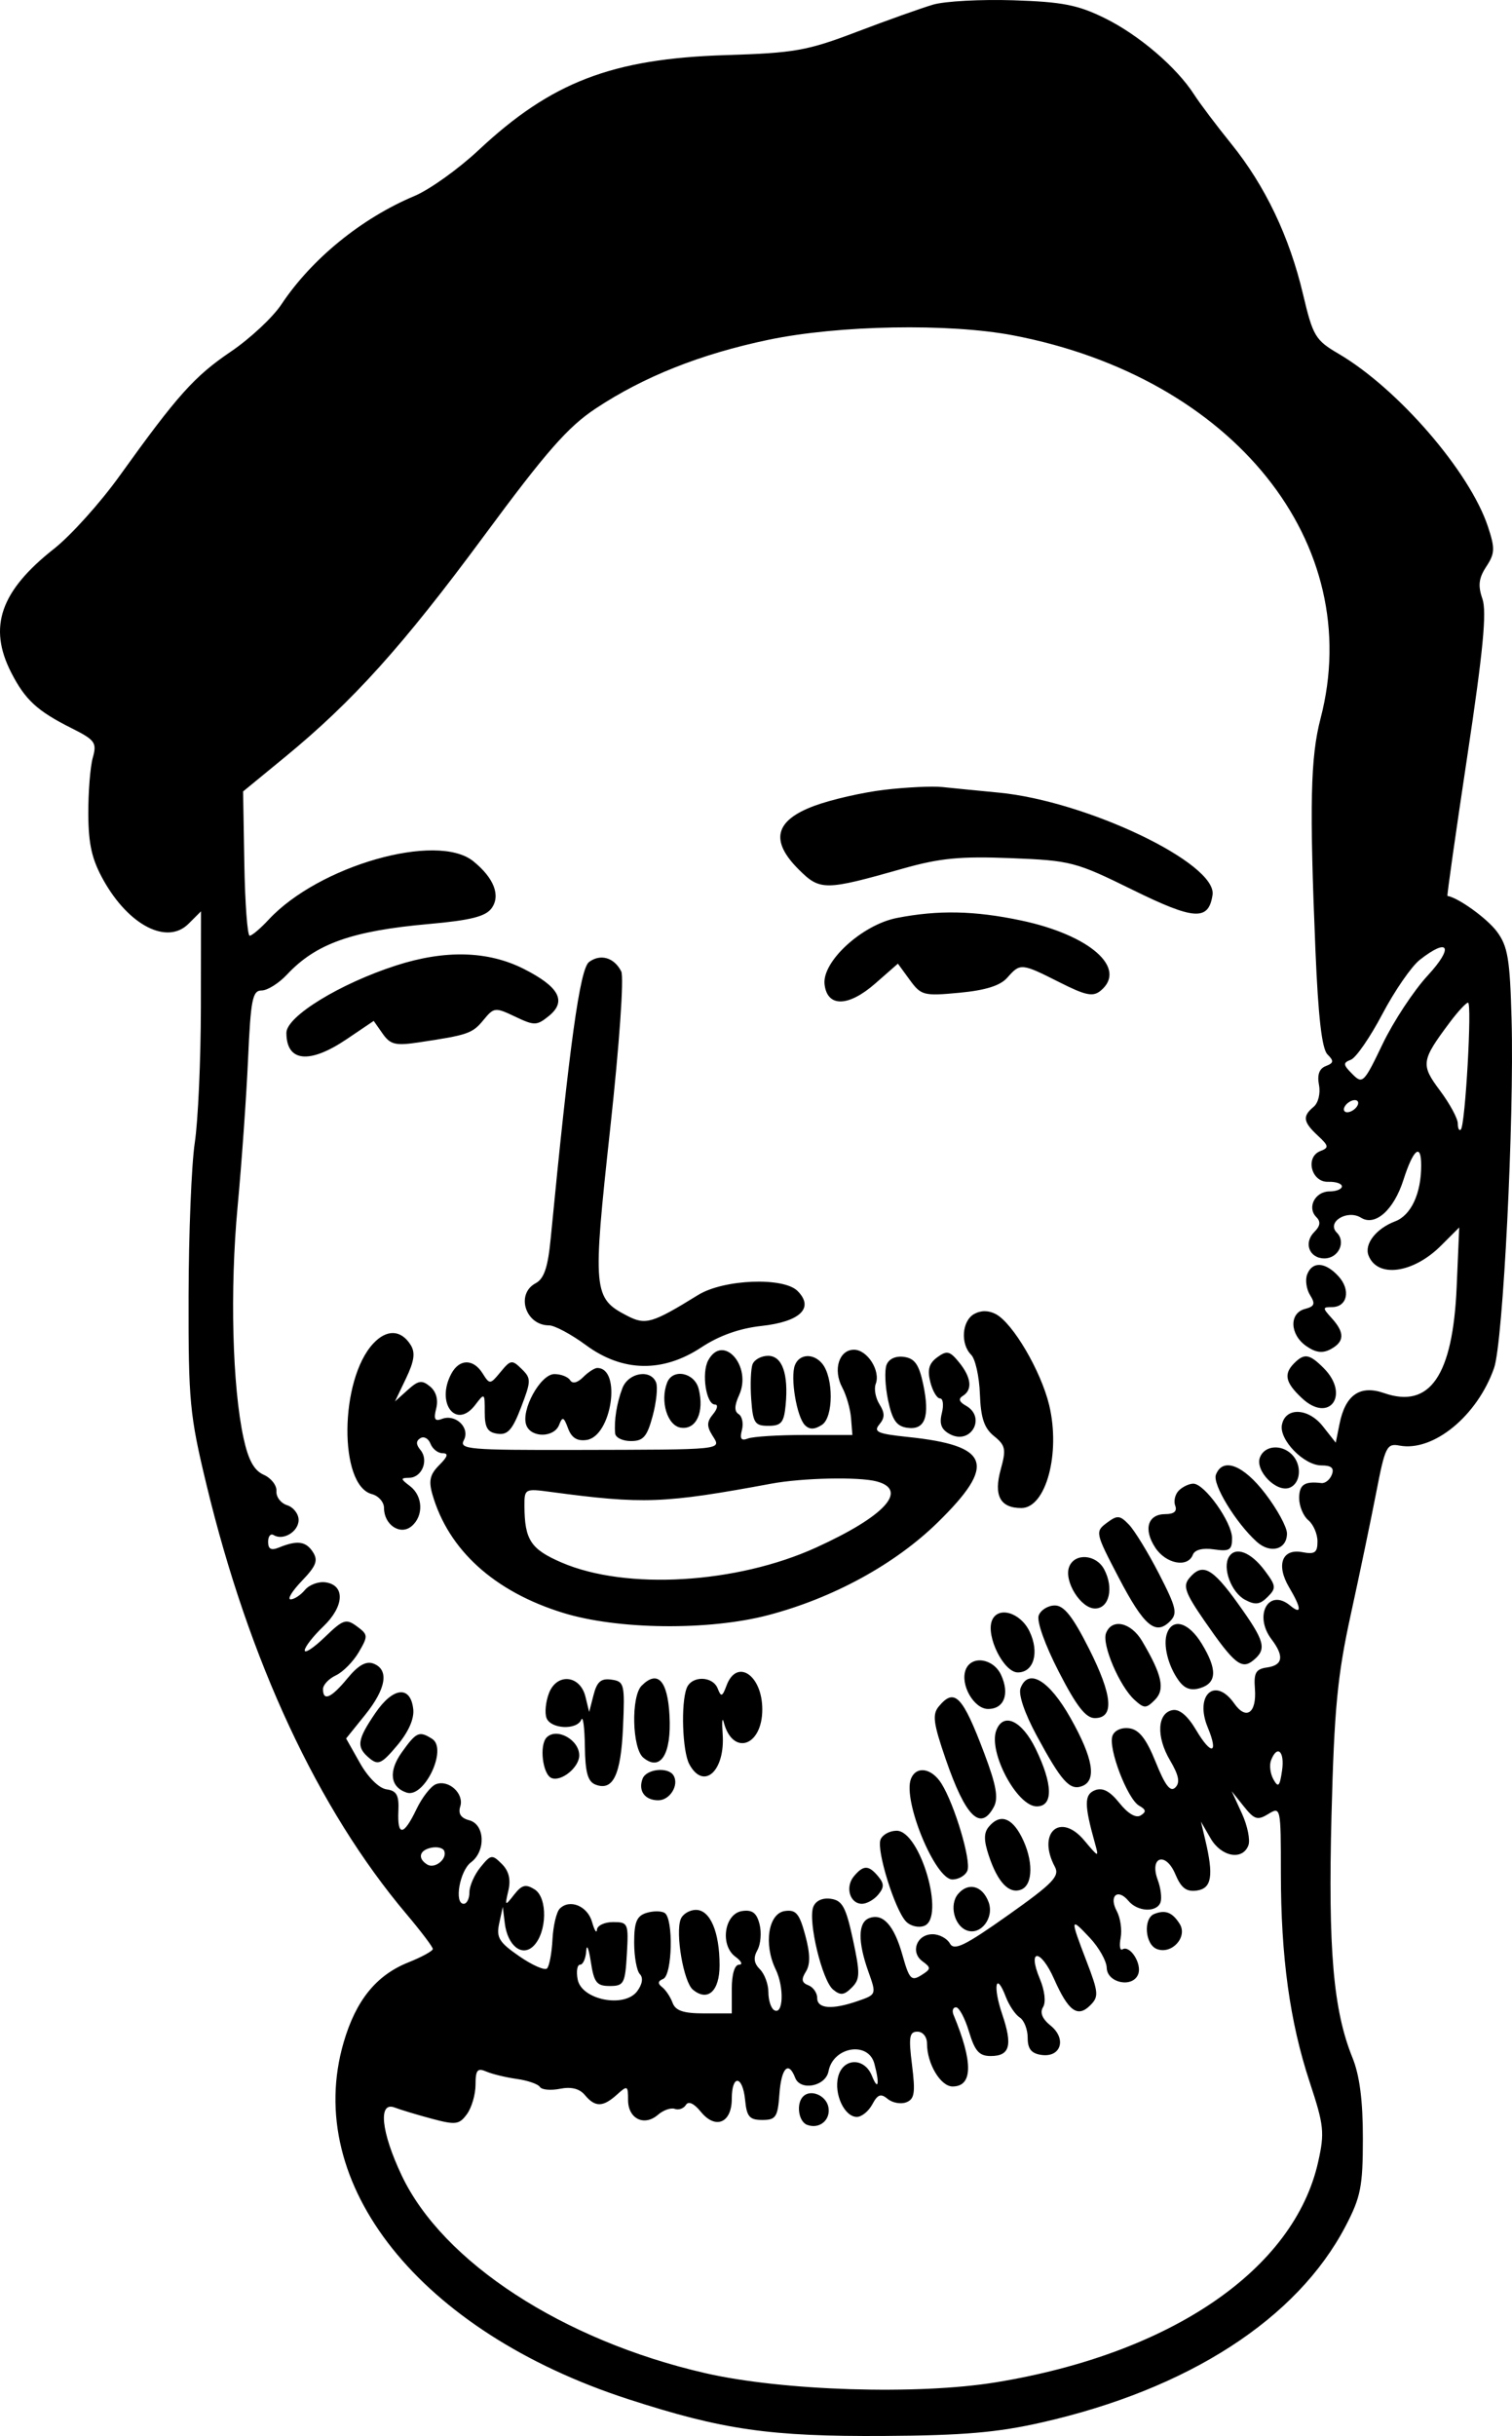 <svg width="100" height="161" viewBox="0 0 100 161" fill="none" xmlns="http://www.w3.org/2000/svg">
<path fill-rule="evenodd" clipRule="evenodd" d="M61.714 0.306C60.937 0.534 58.667 1.343 56.67 2.103C53.383 3.354 52.559 3.501 47.995 3.643C40.481 3.878 36.46 5.423 31.653 9.922C30.321 11.168 28.415 12.531 27.416 12.951C23.909 14.424 20.612 17.109 18.603 20.13C18.036 20.981 16.534 22.381 15.265 23.241C12.853 24.874 11.738 26.119 7.904 31.459C6.633 33.23 4.686 35.393 3.577 36.266C0.023 39.064 -0.8 41.44 0.742 44.453C1.663 46.253 2.46 46.989 4.724 48.123C6.292 48.91 6.417 49.082 6.136 50.082C5.967 50.684 5.834 52.355 5.84 53.793C5.85 55.812 6.08 56.814 6.849 58.184C8.527 61.172 11.054 62.465 12.466 61.057L13.293 60.232L13.285 66.57C13.281 70.056 13.1 74.085 12.882 75.524C12.665 76.963 12.48 81.517 12.472 85.645C12.458 92.611 12.543 93.509 13.654 98.12C16.459 109.763 21.03 119.575 26.873 126.494C27.837 127.636 28.626 128.679 28.626 128.811C28.626 128.944 27.899 129.342 27.011 129.697C24.884 130.545 23.537 132.209 22.727 134.987C19.999 144.348 27.775 154.093 41.539 158.562C47.8 160.595 50.922 161.043 58.486 160.997C63.698 160.965 65.958 160.771 68.895 160.105C78.604 157.903 85.793 153.26 88.998 147.121C89.999 145.202 90.136 144.507 90.137 141.319C90.138 138.833 89.922 137.164 89.448 135.996C88.181 132.869 87.833 128.853 88.062 119.991C88.244 112.925 88.453 110.749 89.336 106.711C89.917 104.055 90.676 100.417 91.023 98.626C91.607 95.613 91.721 95.382 92.554 95.541C94.793 95.968 97.704 93.583 98.815 90.413C99.409 88.717 100.151 73.962 99.973 67.403C99.864 63.381 99.723 62.539 98.999 61.568C98.349 60.697 96.437 59.32 95.731 59.214C95.687 59.208 96.279 55.043 97.046 49.959C98.091 43.026 98.34 40.431 98.043 39.578C97.738 38.705 97.798 38.211 98.3 37.447C98.872 36.576 98.886 36.248 98.409 34.807C97.206 31.173 92.453 25.677 88.521 23.376C86.994 22.482 86.833 22.213 86.18 19.451C85.281 15.645 83.677 12.283 81.439 9.514C80.461 8.304 79.354 6.836 78.978 6.251C77.82 4.446 75.332 2.318 73.081 1.207C71.295 0.326 70.27 0.124 67.028 0.019C64.882 -0.051 62.491 0.078 61.714 0.306ZM50.824 22.458C46.341 23.396 42.584 24.889 39.4 26.997C37.559 28.215 36.128 29.846 32.013 35.416C26.635 42.695 23.341 46.35 18.821 50.058L16.077 52.309L16.159 57.075C16.204 59.697 16.363 61.842 16.513 61.842C16.662 61.842 17.224 61.367 17.762 60.787C21.077 57.215 28.902 54.981 31.303 56.921C32.672 58.028 33.124 59.193 32.509 60.032C32.112 60.574 31.114 60.824 28.389 61.067C23.261 61.524 20.896 62.366 18.973 64.419C18.435 64.993 17.683 65.463 17.302 65.463C16.699 65.463 16.582 66.058 16.406 69.991C16.295 72.481 15.983 76.872 15.714 79.749C15.2 85.24 15.365 91.638 16.109 95.052C16.424 96.501 16.803 97.188 17.443 97.472C17.935 97.689 18.313 98.176 18.283 98.554C18.253 98.933 18.571 99.35 18.989 99.483C19.407 99.615 19.749 100.054 19.749 100.458C19.749 101.228 18.728 101.846 18.099 101.457C17.897 101.333 17.732 101.533 17.732 101.902C17.732 102.382 17.932 102.49 18.438 102.283C19.654 101.786 20.228 101.859 20.691 102.572C21.054 103.131 20.917 103.492 19.965 104.484C19.32 105.156 18.985 105.705 19.221 105.705C19.457 105.705 19.884 105.425 20.169 105.082C20.454 104.74 21.066 104.513 21.529 104.579C22.844 104.766 22.771 106.171 21.379 107.501C20.705 108.146 20.153 108.855 20.153 109.079C20.153 109.302 20.752 108.905 21.485 108.197C22.695 107.028 22.89 106.962 23.604 107.488C24.348 108.036 24.354 108.127 23.725 109.2C23.36 109.823 22.679 110.512 22.212 110.73C21.745 110.949 21.363 111.356 21.363 111.636C21.363 112.468 21.906 112.227 22.986 110.917C23.695 110.057 24.214 109.765 24.701 109.951C25.75 110.352 25.544 111.608 24.145 113.344L22.891 114.9L23.805 116.52C24.34 117.471 25.067 118.191 25.563 118.261C26.237 118.357 26.395 118.645 26.348 119.689C26.27 121.388 26.695 121.349 27.542 119.576C27.916 118.795 28.497 118.05 28.833 117.922C29.676 117.599 30.71 118.546 30.44 119.394C30.289 119.868 30.481 120.161 31.036 120.306C32.072 120.576 32.143 122.346 31.148 123.087C30.404 123.642 30.021 125.826 30.669 125.826C30.877 125.826 31.047 125.484 31.047 125.066C31.047 124.648 31.375 123.901 31.777 123.408C32.462 122.563 32.547 122.551 33.189 123.191C33.656 123.656 33.794 124.214 33.623 124.95C33.381 125.991 33.394 126 34.002 125.223C34.513 124.57 34.77 124.505 35.361 124.877C36.228 125.421 36.184 127.716 35.289 128.609C34.533 129.364 33.568 128.602 33.385 127.105L33.253 126.027L33.016 127.12C32.813 128.054 33.006 128.37 34.342 129.292C35.201 129.886 36.028 130.249 36.18 130.098C36.331 129.946 36.493 129.084 36.54 128.182C36.586 127.28 36.803 126.364 37.021 126.146C37.686 125.483 38.864 125.973 39.16 127.036C39.315 127.588 39.459 127.813 39.481 127.537C39.503 127.26 39.985 127.034 40.551 127.034C41.54 127.034 41.576 127.118 41.459 129.146C41.346 131.099 41.261 131.259 40.328 131.259C39.461 131.259 39.285 131.033 39.074 129.649C38.939 128.764 38.803 128.447 38.771 128.945C38.74 129.443 38.557 129.85 38.367 129.85C38.175 129.85 38.103 130.29 38.206 130.828C38.465 132.181 41.302 132.737 42.144 131.601C42.486 131.139 42.552 130.711 42.319 130.474C42.112 130.264 41.942 129.325 41.942 128.388C41.942 127.041 42.11 126.632 42.745 126.431C43.187 126.291 43.732 126.29 43.956 126.427C44.552 126.795 44.468 130.545 43.859 130.792C43.508 130.934 43.486 131.098 43.787 131.329C44.025 131.512 44.337 131.978 44.481 132.366C44.676 132.894 45.197 133.07 46.57 133.07H48.398V131.46C48.398 130.483 48.587 129.85 48.879 129.85C49.143 129.85 49.037 129.615 48.642 129.328C47.596 128.564 47.905 126.471 49.09 126.303C49.759 126.208 50.047 126.429 50.236 127.18C50.375 127.731 50.31 128.5 50.093 128.888C49.812 129.389 49.859 129.755 50.258 130.153C50.567 130.461 50.819 131.142 50.819 131.666C50.819 132.191 50.988 132.724 51.194 132.851C51.804 133.227 51.878 131.349 51.301 130.159C50.494 128.497 50.814 126.459 51.907 126.304C52.645 126.199 52.87 126.466 53.258 127.904C53.587 129.123 53.599 129.829 53.299 130.308C52.98 130.818 53.02 131.042 53.461 131.211C53.783 131.334 54.047 131.712 54.047 132.051C54.047 132.77 55.042 132.841 56.757 132.244C57.962 131.826 57.968 131.808 57.44 130.333C56.726 128.339 56.741 127.058 57.482 126.775C58.396 126.425 59.134 127.245 59.691 129.23C60.133 130.803 60.275 130.955 60.922 130.552C61.583 130.141 61.592 130.051 61.013 129.629C60.185 129.026 60.628 127.838 61.681 127.838C62.121 127.838 62.635 128.113 62.823 128.448C63.103 128.948 63.797 128.611 66.662 126.584C69.631 124.484 70.1 124.001 69.769 123.385C68.565 121.14 70.115 119.739 71.707 121.634C72.673 122.784 72.687 122.787 72.411 121.802C71.701 119.265 71.703 118.595 72.426 118.318C72.929 118.126 73.408 118.379 74.04 119.17C74.602 119.872 75.128 120.179 75.44 119.987C75.824 119.751 75.801 119.601 75.343 119.345C74.565 118.911 73.27 115.518 73.577 114.719C73.716 114.357 74.183 114.153 74.702 114.229C75.347 114.322 75.82 114.933 76.439 116.47C77.059 118.013 77.409 118.464 77.735 118.138C78.06 117.814 77.965 117.33 77.382 116.344C76.457 114.78 76.535 113.217 77.548 113.025C78.006 112.938 78.55 113.398 79.111 114.346C80.116 116.044 80.61 115.935 79.88 114.176C78.987 112.027 80.362 110.781 81.632 112.59C82.423 113.715 83.121 113.218 82.997 111.618C82.915 110.556 83.055 110.311 83.806 110.205C84.849 110.057 84.942 109.461 84.096 108.345C82.897 106.764 83.903 104.936 85.324 106.112C86.11 106.762 86.085 106.303 85.258 104.907C84.382 103.428 84.795 102.331 86.131 102.585C86.958 102.743 87.135 102.619 87.135 101.876C87.135 101.38 86.862 100.75 86.529 100.474C86.197 100.198 85.924 99.542 85.924 99.016C85.924 98.123 86.273 97.885 87.391 98.019C87.644 98.049 87.956 97.799 88.085 97.463C88.253 97.026 88.056 96.852 87.394 96.852C86.239 96.852 84.593 95.162 84.782 94.172C85.009 92.988 86.524 93.041 87.491 94.268L88.344 95.35L88.593 94.109C88.978 92.189 89.947 91.518 91.538 92.071C94.571 93.126 96.085 90.917 96.34 85.065L96.51 81.125L95.304 82.328C93.46 84.168 91.092 84.486 90.51 82.973C90.219 82.217 91.018 81.196 92.27 80.721C93.325 80.321 93.994 78.887 93.994 77.027C93.994 75.512 93.474 75.938 92.817 77.99C92.184 79.97 90.953 81.065 90.018 80.483C89.107 79.915 87.714 80.769 88.413 81.467C89.038 82.091 88.519 83.17 87.594 83.17C86.593 83.17 86.2 82.147 86.924 81.425C87.323 81.027 87.361 80.74 87.055 80.435C86.427 79.808 86.977 78.743 87.929 78.743C88.38 78.743 88.749 78.593 88.749 78.41C88.749 78.226 88.34 78.09 87.841 78.108C86.723 78.147 86.301 76.468 87.329 76.075C87.907 75.853 87.886 75.733 87.156 75.055C86.185 74.153 86.129 73.775 86.876 73.156C87.188 72.899 87.343 72.269 87.234 71.703C87.106 71.034 87.254 70.624 87.683 70.46C88.213 70.257 88.232 70.122 87.794 69.686C87.426 69.318 87.183 67.208 86.999 62.783C86.6 53.203 86.67 50.041 87.337 47.491C90.361 35.911 81.577 24.96 67.025 22.168C62.786 21.355 55.472 21.486 50.824 22.458ZM58.486 52.201C57.043 52.372 54.955 52.85 53.846 53.264C51.245 54.232 50.92 55.565 52.821 57.462C54.238 58.874 54.548 58.872 59.696 57.412C62.153 56.715 63.5 56.584 66.852 56.717C70.822 56.874 71.132 56.954 74.899 58.807C78.987 60.817 79.933 60.878 80.194 59.147C80.507 57.067 71.872 52.94 66.043 52.385C64.661 52.253 62.985 52.088 62.319 52.017C61.653 51.947 59.928 52.03 58.486 52.201ZM59.318 60.67C57.013 61.121 54.358 63.557 54.534 65.059C54.713 66.584 56.106 66.561 57.887 65.002L59.385 63.69L60.173 64.769C60.92 65.792 61.09 65.836 63.456 65.613C65.184 65.45 66.156 65.144 66.621 64.616C67.477 63.642 67.55 63.649 70.068 64.919C71.813 65.8 72.288 65.896 72.798 65.474C74.582 63.997 72.088 61.798 67.536 60.837C64.457 60.186 62.044 60.138 59.318 60.67ZM93.906 63.434C93.353 63.867 92.24 65.478 91.431 67.013C90.623 68.548 89.684 69.909 89.346 70.039C88.81 70.244 88.822 70.367 89.44 70.987C90.117 71.669 90.206 71.582 91.442 69.002C92.154 67.517 93.496 65.48 94.425 64.474C96.164 62.593 95.83 61.925 93.906 63.434ZM26.205 63.808C22.474 65.011 18.942 67.177 18.942 68.263C18.942 70.189 20.465 70.346 22.939 68.674L24.716 67.474L25.308 68.318C25.818 69.043 26.155 69.124 27.704 68.892C30.954 68.406 31.241 68.307 31.973 67.418C32.669 66.572 32.749 66.563 34.068 67.191C35.343 67.797 35.5 67.794 36.295 67.153C37.498 66.181 36.99 65.223 34.642 64.037C32.279 62.842 29.439 62.765 26.205 63.808ZM38.959 63.58C38.357 64.026 37.67 68.978 36.419 81.88C36.236 83.768 35.983 84.514 35.426 84.812C34.092 85.524 34.752 87.597 36.313 87.597C36.679 87.597 37.778 88.184 38.754 88.903C41.177 90.686 43.833 90.735 46.395 89.044C47.561 88.274 48.914 87.793 50.358 87.635C52.927 87.354 53.869 86.442 52.746 85.321C51.811 84.389 47.86 84.548 46.176 85.586C43.122 87.469 42.701 87.593 41.483 86.964C39.224 85.8 39.183 85.345 40.355 74.612C40.966 69.015 41.278 64.58 41.087 64.203C40.621 63.284 39.715 63.019 38.959 63.58ZM95.881 67.576C93.99 70.104 93.953 70.362 95.24 72.083C95.886 72.948 96.415 73.925 96.415 74.254C96.415 74.584 96.507 74.763 96.618 74.651C96.91 74.359 97.368 66.268 97.092 66.268C96.965 66.268 96.419 66.857 95.881 67.576ZM88.951 73.109C88.813 73.331 88.883 73.512 89.105 73.512C89.326 73.512 89.62 73.331 89.757 73.109C89.895 72.888 89.825 72.707 89.603 72.707C89.381 72.707 89.088 72.888 88.951 73.109ZM86.453 84.229C86.314 84.59 86.4 85.206 86.645 85.597C87.007 86.174 86.943 86.345 86.305 86.512C85.251 86.786 85.3 88.202 86.39 88.963C87.016 89.4 87.468 89.459 88.004 89.173C88.925 88.681 88.948 88.081 88.081 87.125C87.459 86.44 87.46 86.389 88.093 86.389C89.106 86.389 89.35 85.263 88.533 84.362C87.661 83.401 86.793 83.345 86.453 84.229ZM64.427 86.846C63.618 87.297 63.507 88.822 64.232 89.544C64.507 89.819 64.766 90.984 64.808 92.133C64.866 93.721 65.09 94.389 65.744 94.916C66.503 95.53 66.555 95.785 66.188 97.11C65.707 98.846 66.145 99.669 67.549 99.669C69.176 99.669 70.155 96.048 69.389 92.864C68.849 90.621 66.995 87.457 65.866 86.855C65.386 86.598 64.876 86.595 64.427 86.846ZM24.689 88.793C22.456 91.182 22.391 98.174 24.596 98.749C25.037 98.864 25.398 99.277 25.398 99.667C25.398 100.778 26.471 101.492 27.214 100.876C28.03 100.201 27.979 98.873 27.113 98.217C26.48 97.738 26.476 97.681 27.07 97.67C27.912 97.653 28.371 96.509 27.807 95.831C27.506 95.469 27.504 95.236 27.803 95.052C28.037 94.907 28.337 95.072 28.471 95.418C28.604 95.764 28.966 96.047 29.275 96.047C29.679 96.047 29.616 96.267 29.052 96.83C28.438 97.442 28.339 97.865 28.598 98.765C29.654 102.44 32.69 105.192 37.236 106.596C40.855 107.715 46.884 107.78 50.819 106.744C55.106 105.616 59.191 103.384 62.008 100.63C65.933 96.791 65.498 95.54 60.04 94.972C58.044 94.764 57.751 94.635 58.157 94.146C58.527 93.702 58.529 93.391 58.165 92.811C57.905 92.395 57.794 91.79 57.918 91.467C58.251 90.601 57.364 89.206 56.481 89.206C55.489 89.206 55.077 90.533 55.706 91.705C55.978 92.21 56.239 93.123 56.287 93.732L56.374 94.84H53.227C51.495 94.84 49.804 94.945 49.469 95.073C49.02 95.245 48.915 95.099 49.068 94.515C49.182 94.079 49.085 93.606 48.852 93.463C48.559 93.282 48.568 92.897 48.882 92.21C49.76 90.287 47.81 88.1 46.836 89.915C46.385 90.755 46.704 92.828 47.284 92.828C47.507 92.828 47.452 93.115 47.161 93.464C46.743 93.965 46.734 94.265 47.115 94.873C47.72 95.84 48.029 95.807 38.05 95.829C31.003 95.844 30.355 95.788 30.677 95.184C31.11 94.374 30.14 93.431 29.232 93.778C28.756 93.96 28.669 93.804 28.849 93.089C28.996 92.504 28.847 91.97 28.443 91.636C27.907 91.192 27.669 91.229 26.964 91.866L26.123 92.624L26.855 91.095C27.403 89.947 27.478 89.394 27.155 88.883C26.52 87.877 25.576 87.843 24.689 88.793ZM61.987 89.706C61.442 90.105 61.323 90.525 61.527 91.335C61.678 91.935 61.967 92.425 62.169 92.425C62.371 92.425 62.426 92.863 62.291 93.399C62.112 94.111 62.255 94.483 62.827 94.788C64.211 95.527 65.251 93.668 63.882 92.904C63.432 92.653 63.368 92.448 63.68 92.256C64.334 91.853 64.241 91.036 63.429 90.037C62.817 89.286 62.624 89.241 61.987 89.706ZM49.773 90.166C49.654 90.473 49.615 91.514 49.684 92.48C49.797 94.052 49.917 94.236 50.819 94.236C51.671 94.236 51.848 94.024 51.959 92.873C52.157 90.8 51.734 89.609 50.799 89.609C50.352 89.609 49.89 89.86 49.773 90.166ZM52.572 90.23C52.257 91.05 52.693 93.65 53.237 94.193C53.54 94.495 53.87 94.489 54.361 94.172C55.131 93.676 55.138 91.038 54.372 90.118C53.791 89.42 52.862 89.478 52.572 90.23ZM58.633 90.208C58.495 90.568 58.541 91.622 58.736 92.55C59.013 93.86 59.295 94.265 60.001 94.365C61.182 94.533 61.511 93.64 61.06 91.496C60.783 90.186 60.501 89.781 59.795 89.681C59.238 89.602 58.788 89.807 58.633 90.208ZM85.601 90.091C84.882 90.809 85.006 91.376 86.105 92.406C87.924 94.11 89.31 92.181 87.538 90.413C86.604 89.481 86.269 89.426 85.601 90.091ZM29.851 90.789C28.802 92.744 30.173 94.518 31.438 92.844C32.046 92.042 32.064 92.056 32.06 93.328C32.057 94.354 32.24 94.665 32.901 94.759C33.578 94.856 33.891 94.505 34.463 93.011C35.134 91.259 35.136 91.1 34.499 90.476C33.867 89.856 33.771 89.869 33.109 90.673C32.42 91.511 32.385 91.514 31.921 90.774C31.307 89.792 30.383 89.799 29.851 90.789ZM38.567 91.02C38.19 91.396 37.863 91.473 37.707 91.222C37.569 90.998 37.1 90.816 36.666 90.816C35.743 90.816 34.43 93.211 34.811 94.2C35.135 95.043 36.651 95.023 36.979 94.172C37.197 93.605 37.287 93.64 37.569 94.401C37.802 95.029 38.171 95.26 38.796 95.17C40.457 94.931 41.126 90.413 39.501 90.413C39.322 90.413 38.901 90.686 38.567 91.02ZM41.163 91.749C40.791 92.724 40.606 93.883 40.685 94.739C40.711 95.016 41.179 95.243 41.725 95.243C42.546 95.243 42.795 94.957 43.164 93.591C43.409 92.682 43.513 91.686 43.394 91.377C43.043 90.466 41.557 90.714 41.163 91.749ZM44.119 91.386C43.644 92.619 44.141 94.234 45.035 94.36C46.053 94.505 46.593 93.323 46.208 91.793C45.934 90.708 44.488 90.425 44.119 91.386ZM83.329 96.322C82.992 97.198 84.418 98.661 85.285 98.329C86.04 98.04 86.126 96.812 85.44 96.128C84.742 95.432 83.632 95.534 83.329 96.322ZM80.417 97.467C80.176 98.092 81.735 100.651 83.115 101.897C84.022 102.715 85.117 102.415 85.117 101.349C85.117 100.931 84.473 99.749 83.686 98.721C82.23 96.818 80.868 96.296 80.417 97.467ZM51.021 98.057C43.89 99.377 42.551 99.427 36.394 98.601C34.721 98.376 34.679 98.399 34.685 99.523C34.695 101.779 35.102 102.395 37.162 103.279C41.422 105.107 48.721 104.672 53.978 102.279C58.52 100.212 60.108 98.479 57.981 97.91C56.807 97.597 53.083 97.675 51.021 98.057ZM77.966 98.511C77.717 98.759 77.609 99.212 77.727 99.517C77.867 99.882 77.645 100.071 77.078 100.071C75.909 100.071 75.606 101.07 76.407 102.288C77.112 103.361 78.554 103.635 78.891 102.759C79.02 102.424 79.537 102.292 80.29 102.402C81.315 102.552 81.486 102.447 81.486 101.664C81.486 100.612 79.671 98.059 78.923 98.059C78.646 98.059 78.215 98.263 77.966 98.511ZM73.197 100.652C72.425 101.229 72.443 101.311 73.984 104.26C75.655 107.459 76.42 108.113 77.377 107.158C77.895 106.642 77.807 106.258 76.659 104.025C75.939 102.625 75.043 101.161 74.669 100.77C74.062 100.139 73.901 100.126 73.197 100.652ZM81.284 102.889C80.828 103.624 81.434 105.247 82.344 105.733C83.019 106.093 83.326 106.055 83.834 105.548C84.419 104.965 84.402 104.813 83.643 103.798C82.733 102.581 81.717 102.19 81.284 102.889ZM70.712 103.555C70.351 104.496 71.476 106.309 72.422 106.309C73.364 106.309 73.681 104.94 73.023 103.714C72.491 102.722 71.071 102.624 70.712 103.555ZM78.651 104.309C78.224 104.822 78.389 105.284 79.646 107.105C81.629 109.977 82.12 110.373 82.898 109.73C83.801 108.982 83.661 108.471 81.867 105.972C80.167 103.604 79.517 103.268 78.651 104.309ZM68.699 106.763C68.553 107.144 69.106 108.7 70.024 110.485C71.193 112.76 71.808 113.552 72.407 113.552C73.713 113.552 73.587 112.062 72.021 108.961C70.951 106.842 70.371 106.108 69.766 106.108C69.318 106.108 68.838 106.403 68.699 106.763ZM65.602 107.115C65.202 108.156 66.393 110.534 67.315 110.534C68.376 110.534 68.755 109.211 68.091 107.824C67.484 106.558 65.982 106.13 65.602 107.115ZM73.15 107.94C72.862 108.687 74.048 111.46 75.038 112.352C75.678 112.93 75.798 112.93 76.379 112.351C77.07 111.661 76.862 110.703 75.535 108.461C74.797 107.216 73.534 106.94 73.15 107.94ZM77.193 107.919C76.9 108.68 77.249 110.106 77.968 111.087C78.358 111.618 78.779 111.759 79.398 111.563C80.487 111.218 80.51 110.319 79.472 108.623C78.626 107.237 77.579 106.915 77.193 107.919ZM63.867 110.359C63.491 111.338 64.413 112.949 65.349 112.949C66.408 112.949 66.787 111.965 66.214 110.71C65.707 109.6 64.243 109.381 63.867 110.359ZM48.05 111.404C47.773 112.148 47.69 112.177 47.47 111.605C47.143 110.756 45.738 110.734 45.415 111.573C45.023 112.591 45.132 115.748 45.588 116.597C46.534 118.359 47.974 117.051 47.794 114.592C47.736 113.799 47.769 113.454 47.866 113.825C48.457 116.076 50.416 115.427 50.416 112.98C50.416 110.701 48.727 109.577 48.05 111.404ZM36.305 111.911C36.089 112.478 36.017 113.215 36.146 113.549C36.427 114.281 38.161 114.36 38.447 113.653C38.559 113.377 38.665 114.172 38.682 115.421C38.706 117.155 38.874 117.753 39.391 117.951C40.547 118.393 41.067 117.304 41.205 114.156C41.33 111.3 41.289 111.131 40.443 111.011C39.753 110.913 39.483 111.142 39.258 112.017L38.966 113.15L38.722 112.144C38.374 110.702 36.823 110.552 36.305 111.911ZM42.438 111.408C41.725 112.119 41.804 115.553 42.547 116.168C43.684 117.109 44.416 115.937 44.28 113.392C44.157 111.064 43.496 110.352 42.438 111.408ZM67.499 111.566C67.339 111.982 67.758 113.217 68.565 114.713C70.206 117.749 70.755 118.358 71.568 118.047C72.548 117.672 72.299 116.201 70.804 113.552C69.391 111.047 68.017 110.221 67.499 111.566ZM24.824 113.22C23.61 115.002 23.549 115.473 24.441 116.211C25.013 116.684 25.25 116.573 26.272 115.355C27.023 114.46 27.405 113.594 27.33 112.952C27.148 111.377 25.996 111.499 24.824 113.22ZM62.092 112.779C61.65 113.309 61.724 113.882 62.546 116.266C63.861 120.081 64.85 121.062 65.73 119.423C66.043 118.84 65.891 117.985 65.105 115.902C63.66 112.072 63.133 111.527 62.092 112.779ZM65.895 114.358C65.346 115.783 67.262 119.388 68.567 119.388C69.668 119.388 69.639 117.929 68.493 115.575C67.587 113.716 66.362 113.142 65.895 114.358ZM26.571 115.819C25.677 117.07 25.804 118.114 26.893 118.476C28.063 118.865 29.622 115.582 28.58 114.924C27.722 114.382 27.538 114.464 26.571 115.819ZM36.159 114.827C35.652 115.332 35.889 117.289 36.483 117.517C37.135 117.766 38.31 116.802 38.31 116.019C38.31 114.986 36.824 114.163 36.159 114.827ZM84.062 116.345C83.939 116.664 84.012 117.231 84.223 117.607C84.54 118.173 84.638 118.074 84.791 117.028C84.98 115.752 84.473 115.277 84.062 116.345ZM42.499 117.557C42.191 118.358 42.647 118.985 43.537 118.985C44.311 118.985 44.932 117.968 44.542 117.339C44.184 116.76 42.747 116.913 42.499 117.557ZM60.245 117.577C59.697 119.001 61.851 124.217 62.987 124.217C63.41 124.217 63.858 123.952 63.983 123.628C64.239 122.964 63.13 119.257 62.264 117.878C61.613 116.841 60.587 116.689 60.245 117.577ZM82.135 119.854C82.507 120.664 82.7 121.615 82.564 121.967C82.174 122.982 80.769 122.72 80.065 121.5L79.426 120.394L79.713 121.601C80.277 123.978 80.139 124.811 79.158 124.95C78.463 125.048 78.12 124.788 77.732 123.866C77.093 122.352 75.999 122.713 76.57 124.25C76.769 124.785 76.851 125.449 76.754 125.726C76.51 126.416 75.237 126.359 74.63 125.629C73.924 124.781 73.322 125.301 73.856 126.298C74.1 126.752 74.217 127.551 74.118 128.073C74.017 128.594 74.07 128.938 74.235 128.837C74.735 128.529 75.54 129.796 75.278 130.477C74.919 131.41 73.219 131.063 73.195 130.052C73.184 129.609 72.685 128.722 72.085 128.081C70.769 126.675 70.759 126.75 71.866 129.636C72.656 131.695 72.679 131.965 72.106 132.536C71.269 133.371 70.662 132.929 69.715 130.795C68.82 128.778 67.927 128.769 68.772 130.786C69.097 131.562 69.185 132.332 68.985 132.654C68.761 133.015 68.931 133.431 69.484 133.877C70.561 134.747 70.171 135.997 68.878 135.814C68.211 135.72 67.968 135.417 67.968 134.679C67.968 134.126 67.731 133.523 67.442 133.339C67.152 133.155 66.738 132.541 66.522 131.976C65.865 130.252 65.651 131.261 66.28 133.117C66.984 135.192 66.793 135.887 65.52 135.887C64.762 135.887 64.473 135.562 64.087 134.277C63.821 133.392 63.436 132.667 63.23 132.667C63.025 132.667 62.951 132.894 63.066 133.17C64.367 136.298 64.345 137.899 63.002 137.899C62.207 137.899 61.31 136.395 61.31 135.063C61.31 134.617 61.036 134.277 60.676 134.277C60.143 134.277 60.086 134.629 60.319 136.486C60.548 138.32 60.484 138.736 59.939 138.945C59.578 139.083 59.025 138.983 58.711 138.723C58.256 138.346 58.047 138.419 57.693 139.08C57.448 139.537 56.987 139.911 56.67 139.911C55.85 139.911 55.145 138.4 55.433 137.258C55.749 136.001 57.169 135.961 57.666 137.195C58.086 138.236 58.188 137.729 57.828 136.39C57.424 134.885 55.102 135.271 54.796 136.893C54.608 137.892 52.934 138.219 52.59 137.323C52.148 136.175 51.675 136.666 51.548 138.402C51.438 139.925 51.314 140.112 50.416 140.112C49.572 140.112 49.386 139.897 49.281 138.804C49.121 137.153 48.398 137.081 48.398 138.716C48.398 140.315 47.318 140.763 46.347 139.567C45.898 139.013 45.532 138.847 45.364 139.119C45.217 139.356 44.886 139.475 44.629 139.381C44.372 139.288 43.87 139.463 43.514 139.772C42.607 140.557 41.539 140.031 41.539 138.799C41.539 137.832 41.497 137.811 40.801 138.44C39.877 139.273 39.361 139.28 38.685 138.468C38.331 138.042 37.782 137.904 37.038 138.052C36.423 138.174 35.825 138.12 35.707 137.93C35.59 137.741 34.902 137.502 34.178 137.401C33.455 137.3 32.546 137.079 32.157 136.911C31.576 136.659 31.451 136.813 31.451 137.779C31.451 138.424 31.195 139.3 30.883 139.726C30.373 140.422 30.139 140.453 28.563 140.032C27.599 139.774 26.493 139.441 26.105 139.292C24.992 138.864 25.204 140.908 26.57 143.787C29.285 149.511 37.234 154.684 46.636 156.844C51.736 158.016 60.693 158.299 65.878 157.45C77.451 155.557 85.583 150 87.177 142.897C87.616 140.942 87.567 140.48 86.621 137.616C85.304 133.625 84.714 129.349 84.714 123.782C84.714 119.452 84.7 119.389 83.889 119.887C83.17 120.328 82.961 120.264 82.262 119.388L81.459 118.382L82.135 119.854ZM65.395 120.736C65.06 121.139 65.061 121.637 65.399 122.648C65.987 124.41 66.734 125.194 67.533 124.888C68.342 124.578 68.352 122.918 67.554 121.38C66.891 120.1 66.117 119.869 65.395 120.736ZM58.234 121.586C57.96 122.296 59.177 126.206 59.914 126.988C60.208 127.299 60.745 127.429 61.13 127.283C62.533 126.745 60.861 120.997 59.301 120.997C58.839 120.997 58.359 121.262 58.234 121.586ZM28.526 122.119C27.73 122.282 27.599 122.826 28.258 123.232C28.757 123.54 29.6 122.858 29.378 122.326C29.297 122.132 28.914 122.039 28.526 122.119ZM56.473 124.01C55.88 124.722 56.208 125.826 57.011 125.826C57.324 125.826 57.806 125.555 58.082 125.223C58.483 124.741 58.483 124.497 58.082 124.015C57.451 123.256 57.101 123.255 56.473 124.01ZM63.358 125.186C62.773 125.889 63.105 127.264 63.937 127.583C64.858 127.935 65.77 126.758 65.383 125.714C64.979 124.622 64.033 124.375 63.358 125.186ZM53.787 126.034C53.428 126.968 54.37 130.892 55.098 131.495C55.585 131.898 55.824 131.873 56.331 131.367C56.887 130.812 56.896 130.444 56.409 128.182C55.947 126.04 55.71 125.604 54.95 125.496C54.391 125.417 53.946 125.623 53.787 126.034ZM45.02 126.842C44.658 127.784 45.212 130.994 45.825 131.501C46.808 132.315 47.591 131.601 47.591 129.889C47.591 127.687 46.969 126.229 46.03 126.229C45.605 126.229 45.15 126.505 45.02 126.842ZM76.341 126.497C75.599 126.793 75.727 128.515 76.514 128.816C77.502 129.194 78.568 128.016 78.02 127.151C77.537 126.387 77.071 126.206 76.341 126.497ZM53.12 138.556C52.643 139.031 52.805 140.215 53.378 140.434C54.191 140.745 54.953 140.114 54.788 139.264C54.639 138.489 53.62 138.057 53.12 138.556Z" fill="black"/>
</svg>
